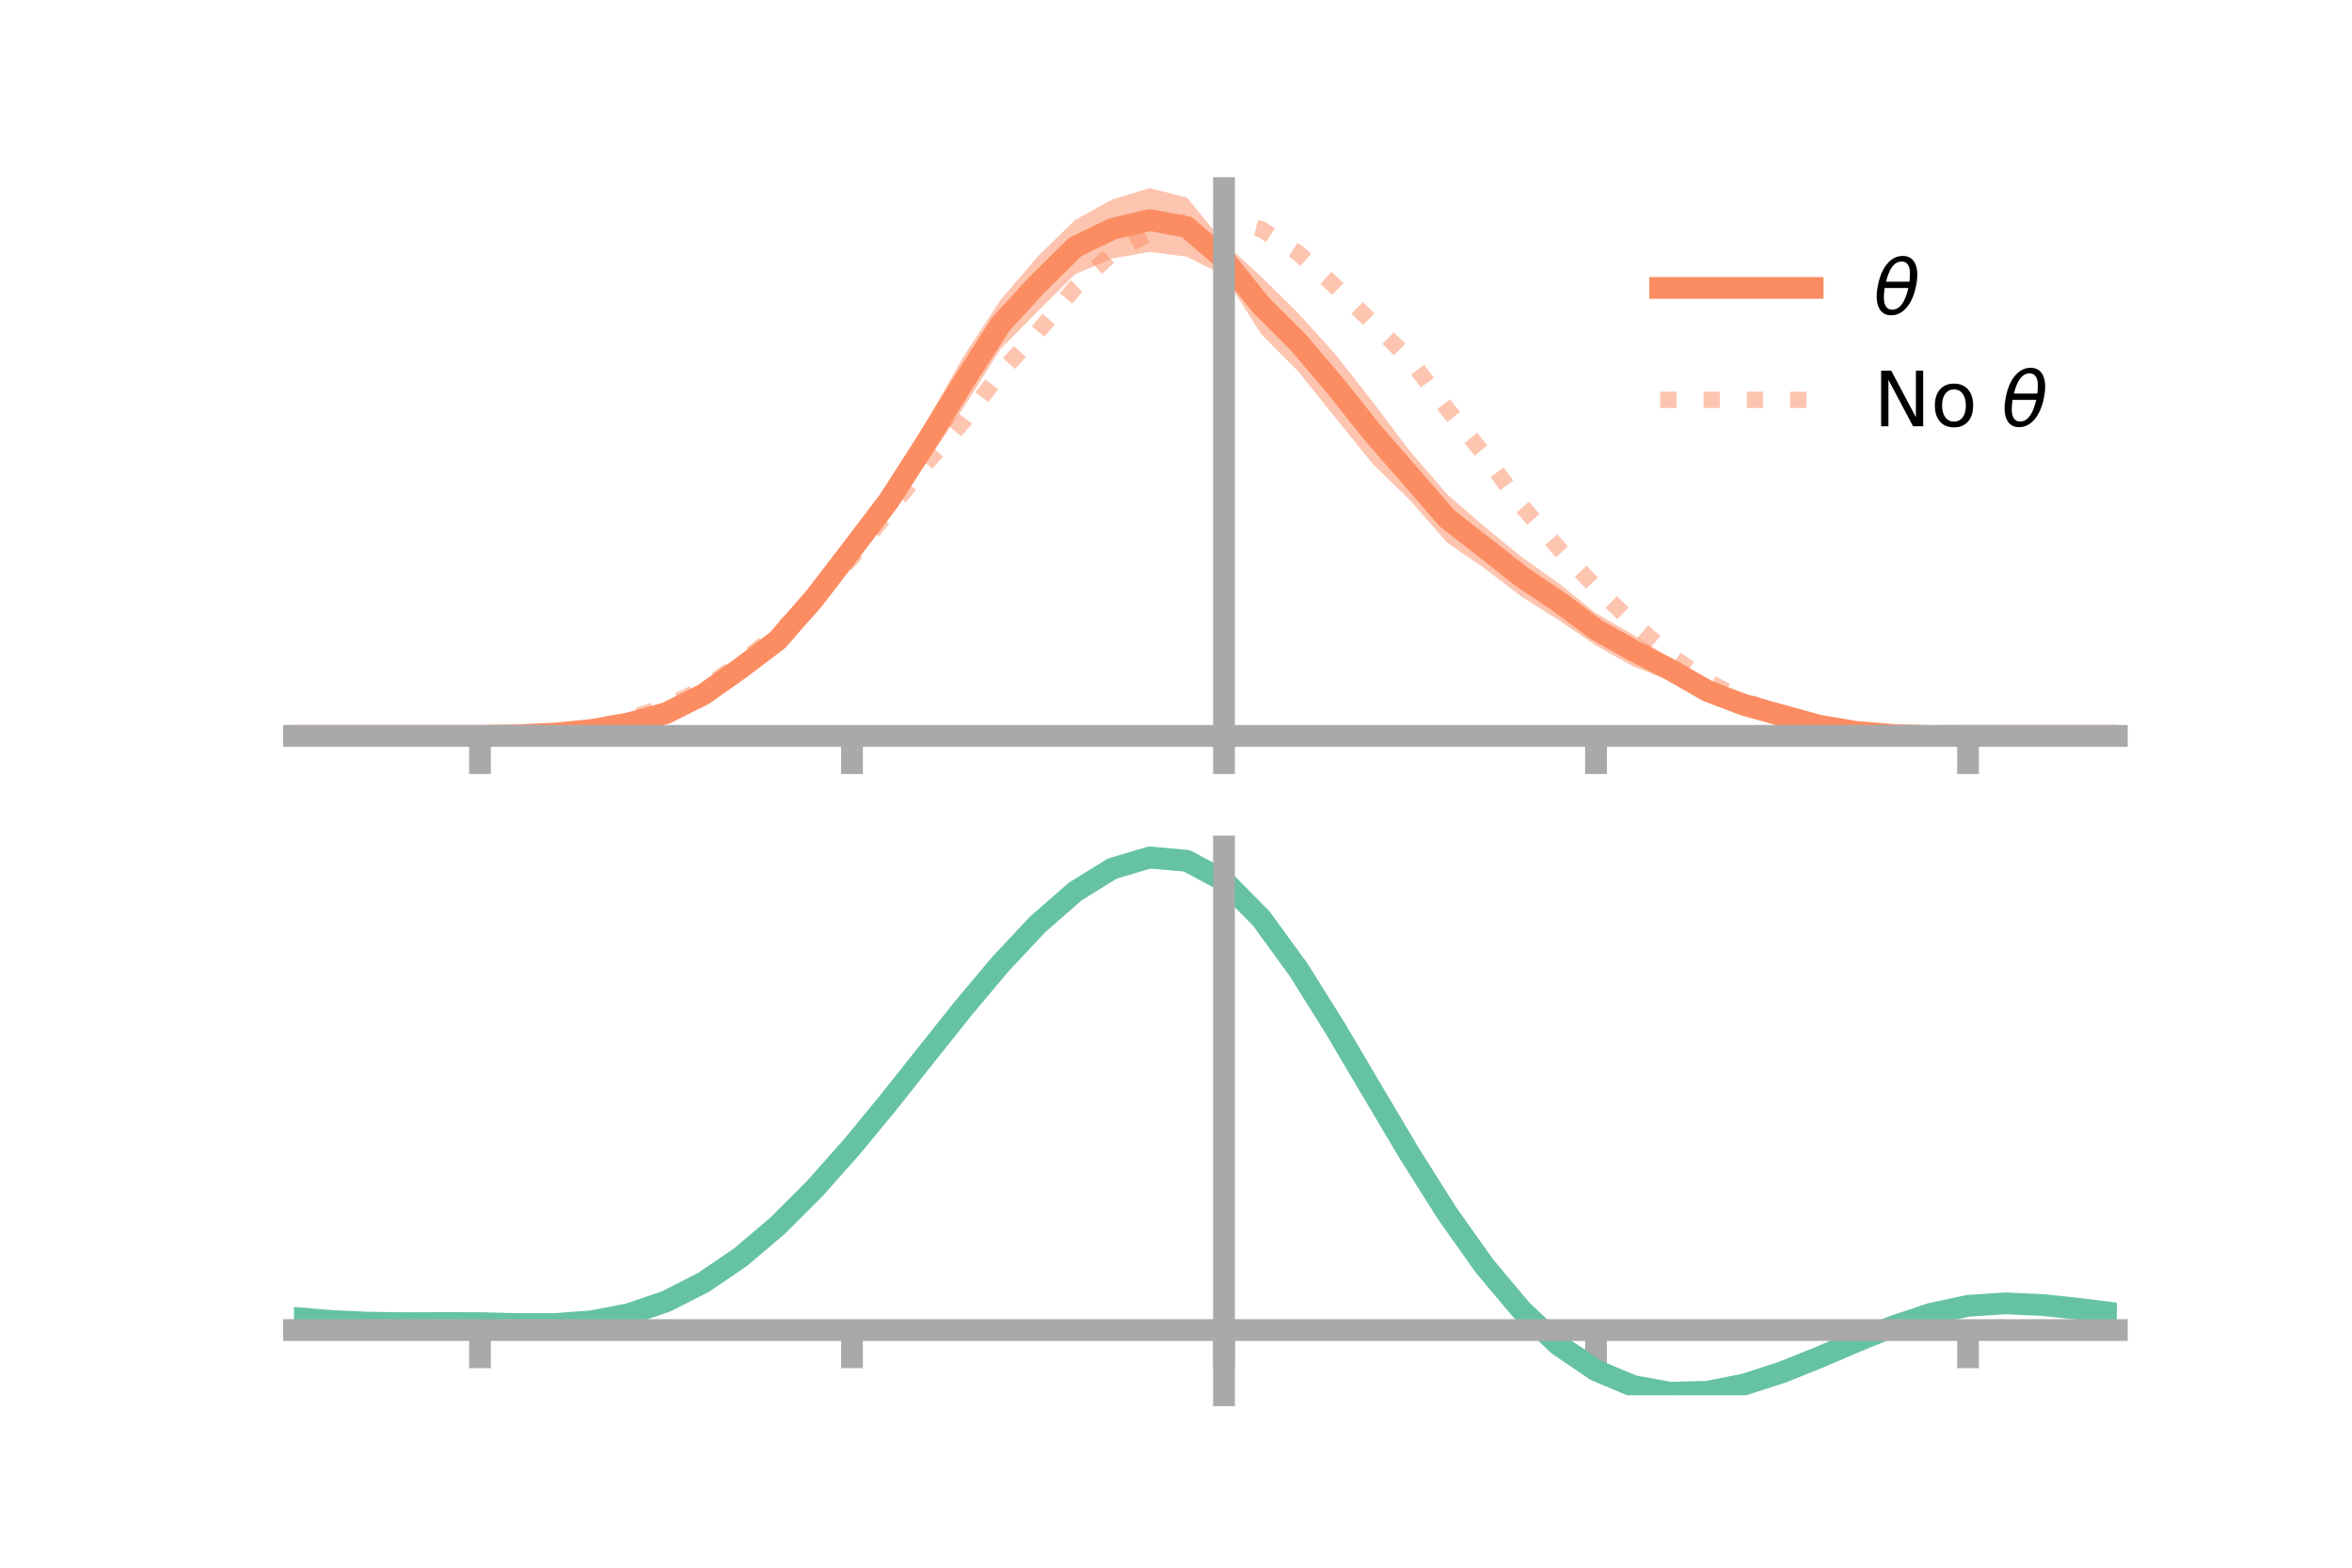 <?xml version="1.0" encoding="utf-8" standalone="no"?>
<!DOCTYPE svg PUBLIC "-//W3C//DTD SVG 1.1//EN"
  "http://www.w3.org/Graphics/SVG/1.1/DTD/svg11.dtd">
<!-- Created with matplotlib (https://matplotlib.org/) -->
<svg height="144pt" version="1.1" viewBox="0 0 216 144" width="216pt" xmlns="http://www.w3.org/2000/svg" xmlns:xlink="http://www.w3.org/1999/xlink">
 <defs>
  <style type="text/css">*{stroke-linecap:butt;stroke-linejoin:round;}</style>
 </defs>
 <g id="figure_1">
  <g id="patch_1">
   <path d="M 0 144 
L 216 144 
L 216 0 
L 0 0 
z
" style="fill:none;"/>
  </g>
  <g id="axes_1">
   <g id="patch_2">
    <path d="M 27 67.68 
L 194.4 67.68 
L 194.4 17.28 
L 27 17.28 
z
" style="fill:none;"/>
   </g>
   <g id="PolyCollection_1">
    <path clip-path="url(#p3dbcc71ad3)" d="M 27 67.594 
L 27 67.594 
L 30.416 67.594 
L 33.833 67.594 
L 37.249 67.594 
L 40.665 67.594 
L 44.082 67.592 
L 47.498 67.489 
L 50.914 67.222 
L 54.331 66.794 
L 57.747 66.029 
L 61.163 64.956 
L 64.58 63.154 
L 67.996 60.475 
L 71.412 57.85 
L 74.829 53.306 
L 78.245 48.934 
L 81.661 44.271 
L 85.078 38.752 
L 88.494 32.718 
L 91.91 27.513 
L 95.327 23.526 
L 98.743 20.195 
L 102.159 18.31 
L 105.576 17.28 
L 108.992 18.135 
L 112.408 22.288 
L 115.824 25.415 
L 119.241 28.783 
L 122.657 32.569 
L 126.073 36.92 
L 129.49 41.449 
L 132.906 45.405 
L 136.322 48.369 
L 139.739 51.16 
L 143.155 53.578 
L 146.571 56.338 
L 149.988 58.298 
L 153.404 60.483 
L 156.82 62.622 
L 160.237 64.085 
L 163.653 65.121 
L 167.069 66.254 
L 170.486 66.976 
L 173.902 67.356 
L 177.318 67.567 
L 180.735 67.594 
L 184.151 67.594 
L 187.567 67.594 
L 190.984 67.594 
L 194.4 67.594 
L 194.4 67.594 
L 194.4 67.594 
L 190.984 67.594 
L 187.567 67.594 
L 184.151 67.594 
L 180.735 67.596 
L 177.318 67.659 
L 173.902 67.68 
L 170.486 67.484 
L 167.069 67.075 
L 163.653 66.315 
L 160.237 65.449 
L 156.82 64.33 
L 153.404 62.553 
L 149.988 61.215 
L 146.571 59.302 
L 143.155 56.971 
L 139.739 54.807 
L 136.322 52.207 
L 132.906 49.852 
L 129.49 45.95 
L 126.073 42.623 
L 122.657 38.398 
L 119.241 34.137 
L 115.824 30.694 
L 112.408 25.309 
L 108.992 23.58 
L 105.576 23.141 
L 102.159 23.741 
L 98.743 25.186 
L 95.327 28.574 
L 91.91 32.034 
L 88.494 37.439 
L 85.078 42.482 
L 81.661 47.619 
L 78.245 51.953 
L 74.829 56.481 
L 71.412 59.762 
L 67.996 62.304 
L 64.58 64.447 
L 61.163 66.063 
L 57.747 66.857 
L 54.331 67.314 
L 50.914 67.552 
L 47.498 67.59 
L 44.082 67.595 
L 40.665 67.594 
L 37.249 67.594 
L 33.833 67.594 
L 30.416 67.594 
L 27 67.594 
z
" style="fill:#fc8d62;fill-opacity:0.5;"/>
   </g>
   <g id="matplotlib.axis_1">
    <g id="xtick_1">
     <g id="line2d_1">
      <defs>
       <path d="M 0 0 
L 0 3.5 
" id="m79a4893328" style="stroke:#a9a9a9;stroke-width:2;"/>
      </defs>
      <g>
       <use style="fill:#a9a9a9;stroke:#a9a9a9;stroke-width:2;" x="44.082" xlink:href="#m79a4893328" y="67.594"/>
      </g>
     </g>
    </g>
    <g id="xtick_2">
     <g id="line2d_2">
      <g>
       <use style="fill:#a9a9a9;stroke:#a9a9a9;stroke-width:2;" x="78.245" xlink:href="#m79a4893328" y="67.594"/>
      </g>
     </g>
    </g>
    <g id="xtick_3">
     <g id="line2d_3">
      <g>
       <use style="fill:#a9a9a9;stroke:#a9a9a9;stroke-width:2;" x="112.408" xlink:href="#m79a4893328" y="67.594"/>
      </g>
     </g>
    </g>
    <g id="xtick_4">
     <g id="line2d_4">
      <g>
       <use style="fill:#a9a9a9;stroke:#a9a9a9;stroke-width:2;" x="146.571" xlink:href="#m79a4893328" y="67.594"/>
      </g>
     </g>
    </g>
    <g id="xtick_5">
     <g id="line2d_5">
      <g>
       <use style="fill:#a9a9a9;stroke:#a9a9a9;stroke-width:2;" x="180.735" xlink:href="#m79a4893328" y="67.594"/>
      </g>
     </g>
    </g>
   </g>
   <g id="matplotlib.axis_2"/>
   <g id="line2d_6">
    <path clip-path="url(#p3dbcc71ad3)" d="M 27 67.594 
L 30.416 67.594 
L 33.833 67.594 
L 37.249 67.594 
L 40.665 67.594 
L 44.082 67.594 
L 47.498 67.54 
L 50.914 67.387 
L 54.331 67.054 
L 57.747 66.443 
L 61.163 65.509 
L 64.58 63.8 
L 67.996 61.39 
L 71.412 58.806 
L 74.829 54.894 
L 78.245 50.444 
L 81.661 45.945 
L 85.078 40.617 
L 88.494 35.078 
L 91.91 29.774 
L 95.327 26.05 
L 98.743 22.69 
L 102.159 21.026 
L 105.576 20.211 
L 108.992 20.858 
L 112.408 23.799 
L 115.824 28.055 
L 119.241 31.46 
L 122.657 35.483 
L 126.073 39.771 
L 129.49 43.699 
L 132.906 47.629 
L 136.322 50.288 
L 139.739 52.984 
L 143.155 55.275 
L 146.571 57.82 
L 149.988 59.756 
L 153.404 61.518 
L 156.82 63.476 
L 160.237 64.767 
L 163.653 65.718 
L 167.069 66.665 
L 170.486 67.23 
L 173.902 67.518 
L 177.318 67.613 
L 180.735 67.595 
L 184.151 67.594 
L 187.567 67.594 
L 190.984 67.594 
L 194.4 67.594 
" style="fill:none;stroke:#fc8d62;stroke-linecap:square;stroke-width:2;"/>
   </g>
   <g id="line2d_7">
    <path clip-path="url(#p3dbcc71ad3)" d="M 27 67.594 
L 30.416 67.594 
L 33.833 67.594 
L 37.249 67.594 
L 40.665 67.594 
L 44.082 67.594 
L 47.498 67.555 
L 50.914 67.344 
L 54.331 66.953 
L 57.747 66.004 
L 61.163 64.903 
L 64.58 63.265 
L 67.996 60.91 
L 71.412 58.18 
L 74.829 54.958 
L 78.245 51.206 
L 81.661 46.897 
L 85.078 42.549 
L 88.494 38.681 
L 91.91 34.211 
L 95.327 30.459 
L 98.743 26.418 
L 102.159 23.252 
L 105.576 21.437 
L 108.992 20.314 
L 112.408 20.211 
L 115.824 21.055 
L 119.241 23.258 
L 122.657 26.341 
L 126.073 29.684 
L 129.49 33.028 
L 132.906 37.569 
L 136.322 41.771 
L 139.739 46.466 
L 143.155 50.368 
L 146.571 53.952 
L 149.988 57.248 
L 153.404 60.194 
L 156.82 62.619 
L 160.237 64.314 
L 163.653 65.796 
L 167.069 66.792 
L 170.486 67.234 
L 173.902 67.552 
L 177.318 67.596 
L 180.735 67.594 
L 184.151 67.594 
L 187.567 67.594 
L 190.984 67.594 
L 194.4 67.594 
" style="fill:none;stroke:#fc8d62;stroke-dasharray:1.5,2.475;stroke-dashoffset:0;stroke-opacity:0.5;stroke-width:1.5;"/>
   </g>
   <g id="patch_3">
    <path d="M 112.408 67.68 
L 112.408 17.28 
" style="fill:none;stroke:#a9a9a9;stroke-linecap:square;stroke-linejoin:miter;stroke-width:2;"/>
   </g>
   <g id="patch_4">
    <path d="M 194.4 67.68 
L 194.4 17.28 
" style="fill:none;"/>
   </g>
   <g id="patch_5">
    <path d="M 27 67.594 
L 194.4 67.594 
" style="fill:none;stroke:#a9a9a9;stroke-linecap:square;stroke-linejoin:miter;stroke-width:2;"/>
   </g>
   <g id="patch_6">
    <path d="M 27 17.28 
L 194.4 17.28 
" style="fill:none;"/>
   </g>
   <g id="legend_1">
    <g id="line2d_8">
     <path d="M 152.47 26.449 
L 166.47 26.449 
" style="fill:none;stroke:#fc8d62;stroke-linecap:square;stroke-width:2;"/>
    </g>
    <g id="line2d_9"/>
    <g id="text_1">
     <!-- $\theta$ -->
     <g transform="translate(172.07 28.899)scale(0.07 -0.07)">
      <defs>
       <path d="M 45.516 34.672 
L 14.453 34.672 
Q 12.359 20.062 14.5 13.875 
Q 17.188 6.25 24.469 6.25 
Q 31.781 6.25 37.359 13.922 
Q 42.234 20.656 45.516 34.672 
z
M 47.016 42.969 
Q 48.344 56.844 46.625 61.719 
Q 43.953 69.438 36.766 69.438 
Q 29.297 69.438 23.828 61.812 
Q 19.531 55.672 16.156 42.969 
z
M 38.188 76.766 
Q 49.906 76.766 54.594 66.406 
Q 59.281 56.109 55.719 37.844 
Q 52.203 19.625 43.453 9.281 
Q 34.766 -1.125 23.047 -1.125 
Q 11.281 -1.125 6.641 9.281 
Q 2 19.625 5.516 37.844 
Q 9.078 56.109 17.719 66.406 
Q 26.422 76.766 38.188 76.766 
z
" id="DejaVuSans-Oblique-952"/>
      </defs>
      <use transform="translate(0 0.234)" xlink:href="#DejaVuSans-Oblique-952"/>
     </g>
    </g>
    <g id="line2d_10">
     <path d="M 152.47 36.724 
L 166.47 36.724 
" style="fill:none;stroke:#fc8d62;stroke-dasharray:1.5,2.475;stroke-dashoffset:0;stroke-opacity:0.5;stroke-width:1.5;"/>
    </g>
    <g id="line2d_11"/>
    <g id="text_2">
     <!-- No $\theta$ -->
     <g transform="translate(172.07 39.174)scale(0.07 -0.07)">
      <defs>
       <path d="M 9.812 72.906 
L 23.094 72.906 
L 55.422 11.922 
L 55.422 72.906 
L 64.984 72.906 
L 64.984 0 
L 51.703 0 
L 19.391 60.984 
L 19.391 0 
L 9.812 0 
z
" id="DejaVuSans-78"/>
       <path d="M 30.609 48.391 
Q 23.391 48.391 19.188 42.75 
Q 14.984 37.109 14.984 27.297 
Q 14.984 17.484 19.156 11.844 
Q 23.344 6.203 30.609 6.203 
Q 37.797 6.203 41.984 11.859 
Q 46.188 17.531 46.188 27.297 
Q 46.188 37.016 41.984 42.703 
Q 37.797 48.391 30.609 48.391 
z
M 30.609 56 
Q 42.328 56 49.016 48.375 
Q 55.719 40.766 55.719 27.297 
Q 55.719 13.875 49.016 6.219 
Q 42.328 -1.422 30.609 -1.422 
Q 18.844 -1.422 12.172 6.219 
Q 5.516 13.875 5.516 27.297 
Q 5.516 40.766 12.172 48.375 
Q 18.844 56 30.609 56 
z
" id="DejaVuSans-111"/>
       <path id="DejaVuSans-32"/>
      </defs>
      <use transform="translate(0 0.234)" xlink:href="#DejaVuSans-78"/>
      <use transform="translate(74.805 0.234)" xlink:href="#DejaVuSans-111"/>
      <use transform="translate(135.986 0.234)" xlink:href="#DejaVuSans-32"/>
      <use transform="translate(167.773 0.234)" xlink:href="#DejaVuSans-Oblique-952"/>
     </g>
    </g>
   </g>
  </g>
  <g id="axes_2">
   <g id="patch_7">
    <path d="M 27 128.16 
L 194.4 128.16 
L 194.4 77.76 
L 27 77.76 
z
" style="fill:none;"/>
   </g>
   <g id="PolyCollection_2">
    <path clip-path="url(#p553f9b849b)" d="M 27 121.091 
L 27 121.011 
L 30.416 121.307 
L 33.833 121.469 
L 37.249 121.511 
L 40.665 121.491 
L 44.082 121.498 
L 47.498 121.583 
L 50.914 121.587 
L 54.331 121.331 
L 57.747 120.669 
L 61.163 119.486 
L 64.58 117.714 
L 67.996 115.331 
L 71.412 112.356 
L 74.829 108.85 
L 78.245 104.905 
L 81.661 100.649 
L 85.078 96.238 
L 88.494 91.854 
L 91.91 87.698 
L 95.327 83.985 
L 98.743 80.94 
L 102.159 78.789 
L 105.576 77.76 
L 108.992 78.074 
L 112.408 79.934 
L 115.824 83.45 
L 119.241 88.213 
L 122.657 93.754 
L 126.073 99.639 
L 129.49 105.49 
L 132.906 110.991 
L 136.322 115.898 
L 139.739 120.036 
L 143.155 123.297 
L 146.571 125.639 
L 149.988 127.085 
L 153.404 127.707 
L 156.82 127.616 
L 160.237 126.95 
L 163.653 125.863 
L 167.069 124.517 
L 170.486 123.081 
L 173.902 121.718 
L 177.318 120.592 
L 180.735 119.862 
L 184.151 119.637 
L 187.567 119.795 
L 190.984 120.166 
L 194.4 120.607 
L 194.4 120.714 
L 194.4 120.714 
L 190.984 120.299 
L 187.567 119.948 
L 184.151 119.801 
L 180.735 120.03 
L 177.318 120.77 
L 173.902 121.929 
L 170.486 123.344 
L 167.069 124.84 
L 163.653 126.24 
L 160.237 127.368 
L 156.82 128.059 
L 153.404 128.16 
L 149.988 127.544 
L 146.571 126.119 
L 143.155 123.83 
L 139.739 120.667 
L 136.322 116.669 
L 132.906 111.932 
L 129.49 106.619 
L 126.073 100.963 
L 122.657 95.265 
L 119.241 89.894 
L 115.824 85.274 
L 112.408 81.866 
L 108.992 80.068 
L 105.576 79.77 
L 102.159 80.768 
L 98.743 82.843 
L 95.327 85.772 
L 91.91 89.332 
L 88.494 93.308 
L 85.078 97.493 
L 81.661 101.695 
L 78.245 105.743 
L 74.829 109.491 
L 71.412 112.819 
L 67.996 115.643 
L 64.58 117.909 
L 61.163 119.604 
L 57.747 120.751 
L 54.331 121.405 
L 50.914 121.66 
L 47.498 121.655 
L 44.082 121.572 
L 40.665 121.561 
L 37.249 121.571 
L 33.833 121.521 
L 30.416 121.366 
L 27 121.091 
z
" style="fill:#66c2a5;fill-opacity:0.5;"/>
   </g>
   <g id="matplotlib.axis_3">
    <g id="xtick_6">
     <g id="line2d_12">
      <g>
       <use style="fill:#a9a9a9;stroke:#a9a9a9;stroke-width:2;" x="44.082" xlink:href="#m79a4893328" y="122.171"/>
      </g>
     </g>
    </g>
    <g id="xtick_7">
     <g id="line2d_13">
      <g>
       <use style="fill:#a9a9a9;stroke:#a9a9a9;stroke-width:2;" x="78.245" xlink:href="#m79a4893328" y="122.171"/>
      </g>
     </g>
    </g>
    <g id="xtick_8">
     <g id="line2d_14">
      <g>
       <use style="fill:#a9a9a9;stroke:#a9a9a9;stroke-width:2;" x="112.408" xlink:href="#m79a4893328" y="122.171"/>
      </g>
     </g>
    </g>
    <g id="xtick_9">
     <g id="line2d_15">
      <g>
       <use style="fill:#a9a9a9;stroke:#a9a9a9;stroke-width:2;" x="146.571" xlink:href="#m79a4893328" y="122.171"/>
      </g>
     </g>
    </g>
    <g id="xtick_10">
     <g id="line2d_16">
      <g>
       <use style="fill:#a9a9a9;stroke:#a9a9a9;stroke-width:2;" x="180.735" xlink:href="#m79a4893328" y="122.171"/>
      </g>
     </g>
    </g>
   </g>
   <g id="matplotlib.axis_4"/>
   <g id="line2d_17">
    <path clip-path="url(#p553f9b849b)" d="M 27 121.051 
L 30.416 121.337 
L 33.833 121.495 
L 37.249 121.541 
L 40.665 121.526 
L 44.082 121.535 
L 47.498 121.619 
L 50.914 121.623 
L 54.331 121.368 
L 57.747 120.71 
L 61.163 119.545 
L 64.58 117.812 
L 67.996 115.487 
L 71.412 112.588 
L 74.829 109.17 
L 78.245 105.324 
L 81.661 101.172 
L 85.078 96.866 
L 88.494 92.581 
L 91.91 88.515 
L 95.327 84.878 
L 98.743 81.891 
L 102.159 79.779 
L 105.576 78.765 
L 108.992 79.071 
L 112.408 80.9 
L 115.824 84.362 
L 119.241 89.054 
L 122.657 94.51 
L 126.073 100.301 
L 129.49 106.055 
L 132.906 111.462 
L 136.322 116.284 
L 139.739 120.352 
L 143.155 123.563 
L 146.571 125.879 
L 149.988 127.315 
L 153.404 127.933 
L 156.82 127.838 
L 160.237 127.159 
L 163.653 126.051 
L 167.069 124.679 
L 170.486 123.213 
L 173.902 121.824 
L 177.318 120.681 
L 180.735 119.946 
L 184.151 119.719 
L 187.567 119.872 
L 190.984 120.233 
L 194.4 120.661 
" style="fill:none;stroke:#66c2a5;stroke-linecap:square;stroke-width:2;"/>
   </g>
   <g id="patch_8">
    <path d="M 112.408 128.16 
L 112.408 77.76 
" style="fill:none;stroke:#a9a9a9;stroke-linecap:square;stroke-linejoin:miter;stroke-width:2;"/>
   </g>
   <g id="patch_9">
    <path d="M 194.4 128.16 
L 194.4 77.76 
" style="fill:none;"/>
   </g>
   <g id="patch_10">
    <path d="M 27 122.171 
L 194.4 122.171 
" style="fill:none;stroke:#a9a9a9;stroke-linecap:square;stroke-linejoin:miter;stroke-width:2;"/>
   </g>
   <g id="patch_11">
    <path d="M 27 77.76 
L 194.4 77.76 
" style="fill:none;"/>
   </g>
  </g>
 </g>
 <defs>
  <clipPath id="p3dbcc71ad3">
   <rect height="50.4" width="167.4" x="27" y="17.28"/>
  </clipPath>
  <clipPath id="p553f9b849b">
   <rect height="50.4" width="167.4" x="27" y="77.76"/>
  </clipPath>
 </defs>
</svg>
